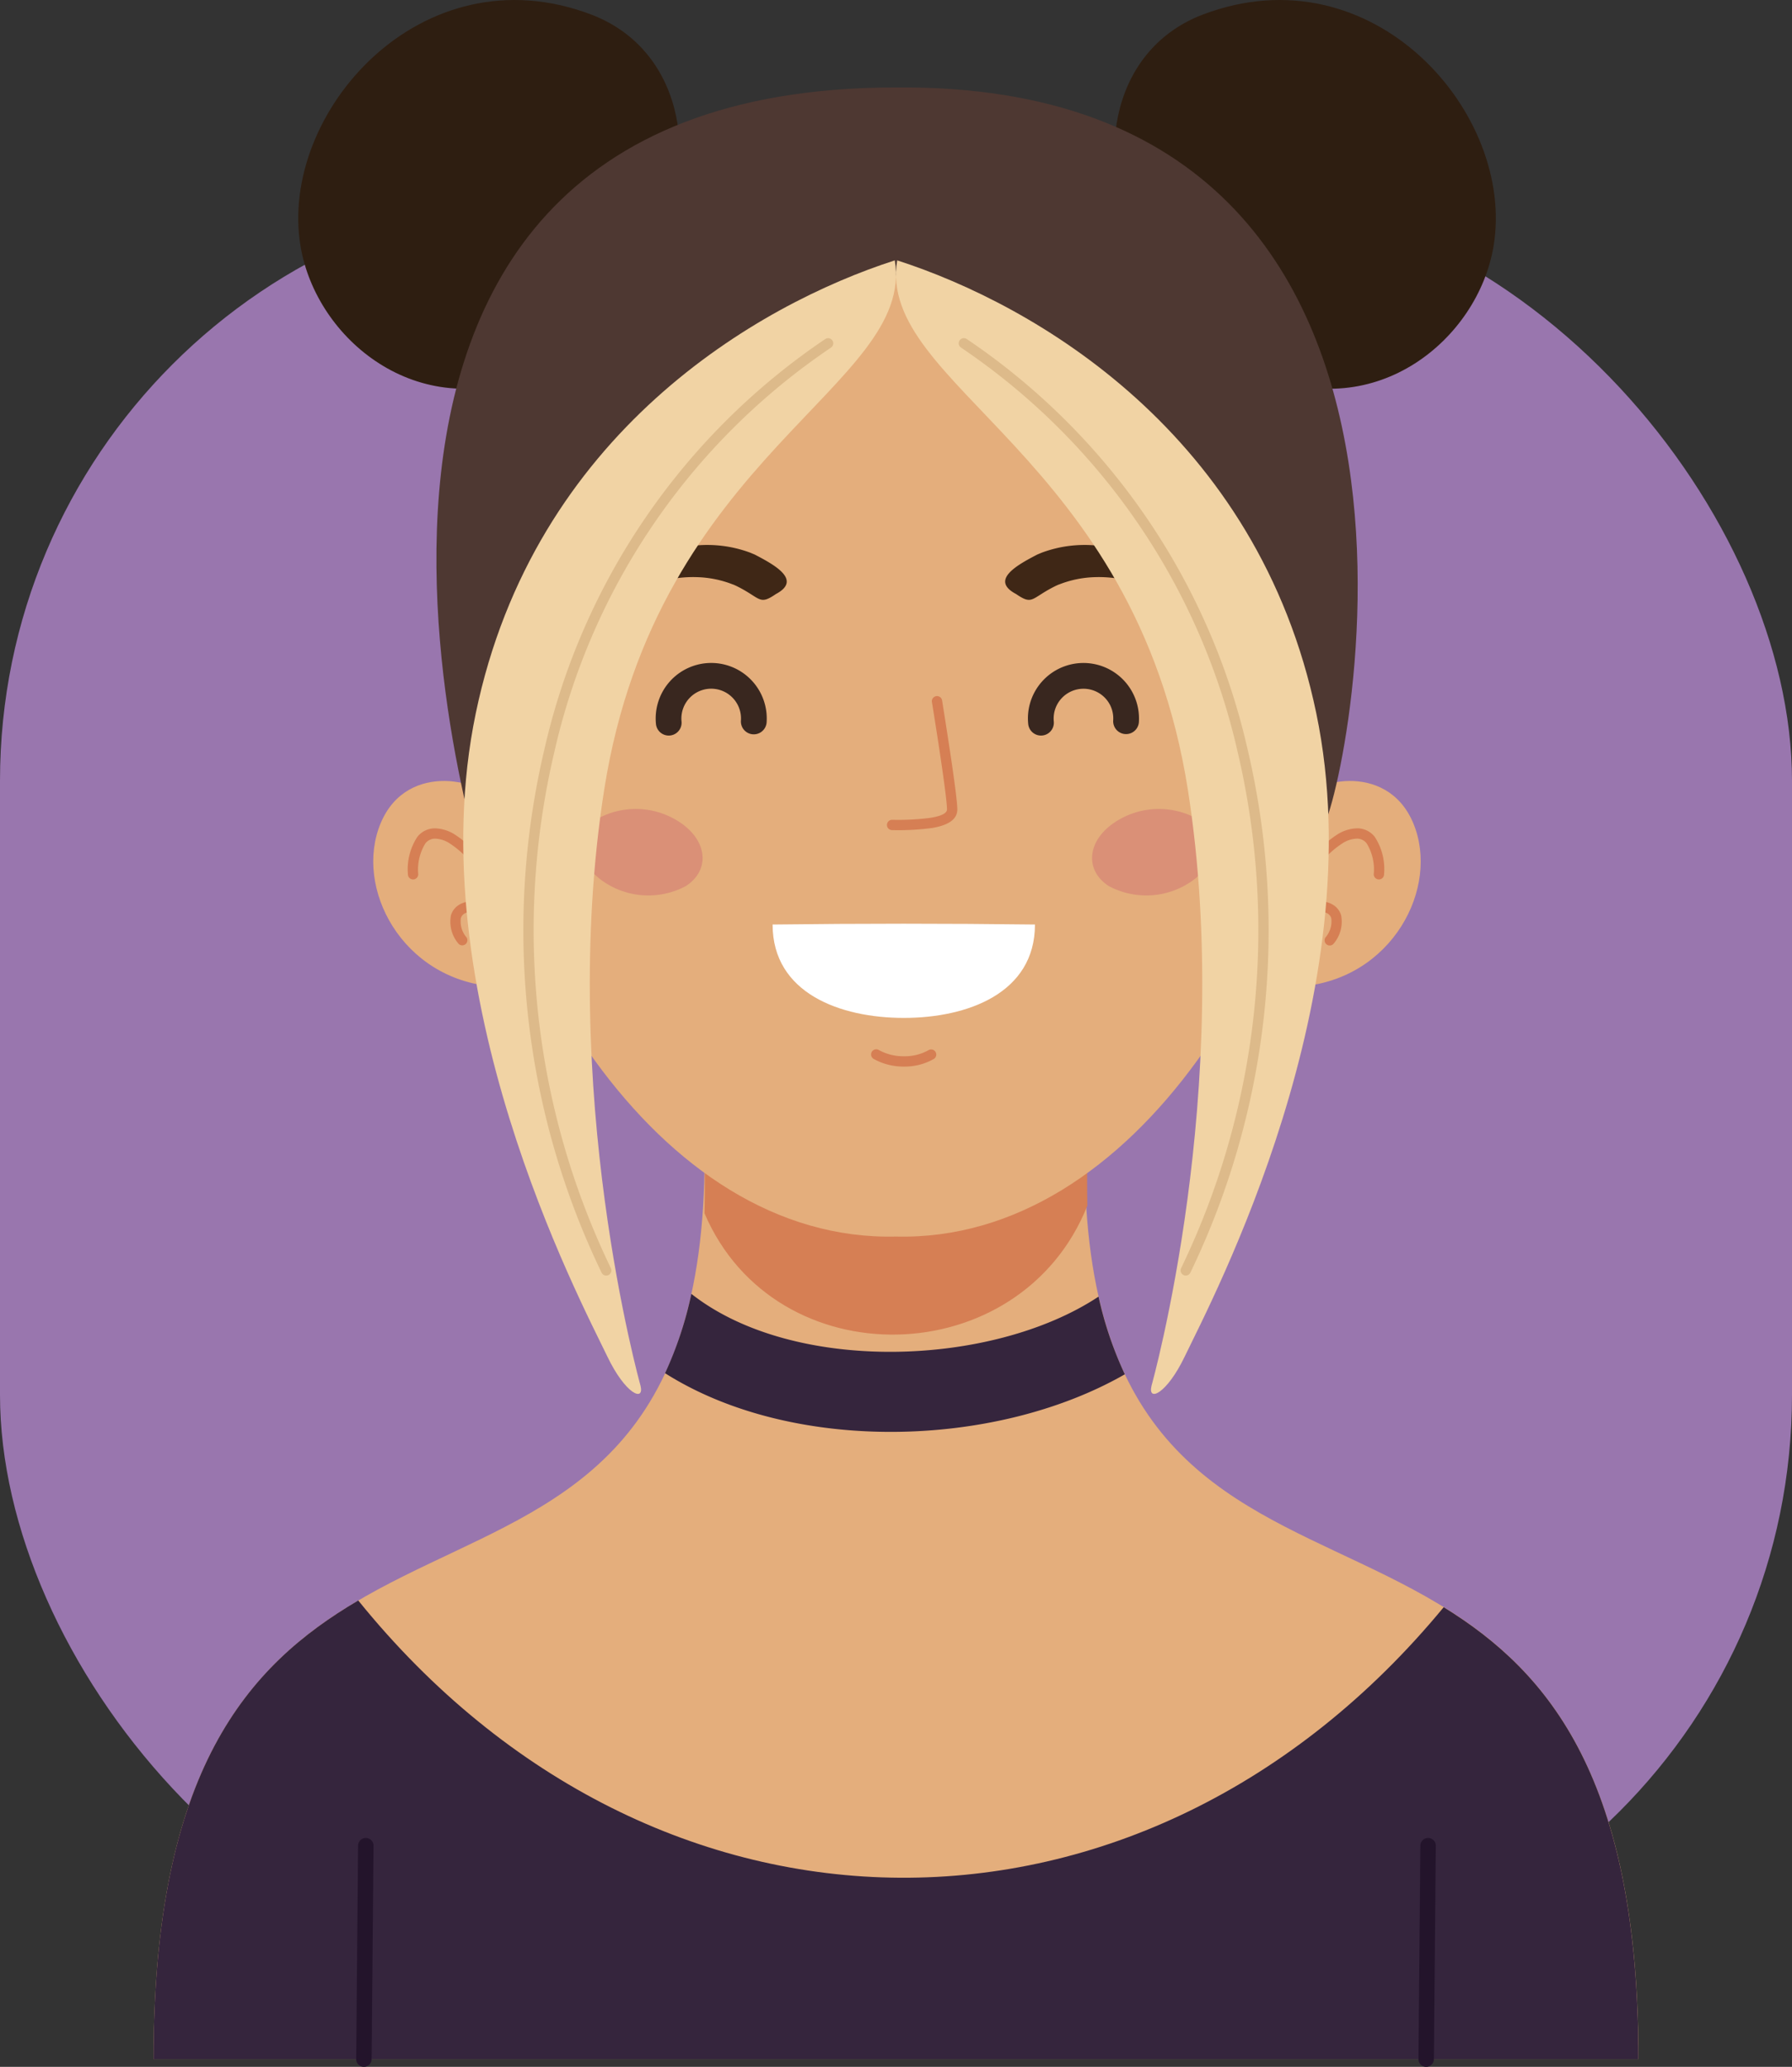 <svg xmlns="http://www.w3.org/2000/svg" width="89.259" height="102.926" viewBox="0 0 89.259 102.926">
  <rect x="0" y="0" width="89.259" height="102.926" fill="#333333" stroke="none"/>
  <g id="Grupo_176440" data-name="Grupo 176440" transform="translate(-501.14 -34.31)">
    <rect id="Rectángulo_45884" data-name="Rectángulo 45884" width="89.259" height="89.259" rx="29.342" transform="translate(501.14 43.857)" fill="#9976ae"/>
    <g id="Grupo_176439" data-name="Grupo 176439" transform="translate(508.788 34.31)">
      <path id="Trazado_186901" data-name="Trazado 186901" d="M552.9,190.49h36.981c0-34.781-27.585-16.016-27.585-44.992H543.365c0,28.976-27.449,10.211-27.449,44.992Z" transform="translate(-515.916 -87.947)" fill="#e4ae7c" fill-rule="evenodd"/>
      <path id="Trazado_186902" data-name="Trazado 186902" d="M542.87,110.486c-.089-.982-4.108-2.143-5.446,1.071s1.071,7.768,5.625,8.125,3.215-.447,3.215-.447Z" transform="translate(-526.113 -70.557)" fill="#e4ae7c" fill-rule="evenodd"/>
      <path id="Trazado_186903" data-name="Trazado 186903" d="M623.291,110.486c.089-.982,4.107-2.143,5.446,1.071s-1.071,7.768-5.625,8.125-3.214-.447-3.214-.447Z" transform="translate(-565.988 -70.557)" fill="#e4ae7c" fill-rule="evenodd"/>
      <path id="Trazado_186904" data-name="Trazado 186904" d="M588.012,143.926s-.05,1.348-.018,3.305c-3.319,8.339-15.529,8.647-19.069.379.046-2.16-.011-3.684-.011-3.684Z" transform="translate(-541.482 -87.189)" fill="#d67f54" fill-rule="evenodd"/>
      <path id="Trazado_186905" data-name="Trazado 186905" d="M566.415,100.728c-23.692.569-35.654-57.856,0-56.359C602.069,42.872,590.108,101.3,566.415,100.728Z" transform="translate(-529.434 -39.149)" fill="#e4ae7c" fill-rule="evenodd"/>
      <path id="Trazado_186906" data-name="Trazado 186906" d="M565.524,101.01a.64.64,0,1,1-1.274.126,2.766,2.766,0,1,1,5.512-.083.641.641,0,0,1-1.28-.085,1.49,1.49,0,0,0-.136-.735,1.485,1.485,0,0,0-2.822.778Z" transform="translate(-539.225 -65.083)" fill="#39271f" fill-rule="evenodd"/>
      <path id="Trazado_186907" data-name="Trazado 186907" d="M562.189,112.933c1.209.929,1.262,2.288.117,3.037a3.96,3.96,0,0,1-4.261-.326c-1.209-.929-1.262-2.287-.118-3.037A3.962,3.962,0,0,1,562.189,112.933Z" transform="translate(-535.784 -71.85)" fill="#da9077" fill-rule="evenodd"/>
      <path id="Trazado_186908" data-name="Trazado 186908" d="M607.175,112.933c-1.21.929-1.263,2.288-.119,3.037a3.961,3.961,0,0,0,4.261-.326c1.209-.929,1.262-2.287.117-3.037A3.96,3.96,0,0,0,607.175,112.933Z" transform="translate(-559.484 -71.85)" fill="#da9077" fill-rule="evenodd"/>
      <path id="Trazado_186909" data-name="Trazado 186909" d="M567.242,87.227c-.079-.034-.158-.067-.239-.1a6.124,6.124,0,0,0-2.711-.352,6.016,6.016,0,0,0-2.532.794c-.383.247-1.878,1.458-1.454,1.9a22.3,22.3,0,0,0,2.1-.856,5.947,5.947,0,0,1,1.954-.263,5.258,5.258,0,0,1,1.792.365c.017,0,.127.053.151.063,1.25.608,1.137,1,1.989.414C569.6,88.5,568.254,87.753,567.242,87.227Z" transform="translate(-537.294 -59.609)" fill="#3f2716" fill-rule="evenodd"/>
      <path id="Trazado_186910" data-name="Trazado 186910" d="M599.465,87.227c.079-.034.158-.067.239-.1a6.124,6.124,0,0,1,2.711-.352,6.012,6.012,0,0,1,2.532.794c.383.247,1.879,1.458,1.455,1.9a22.292,22.292,0,0,1-2.1-.856,5.954,5.954,0,0,0-1.954-.263,5.252,5.252,0,0,0-1.791.365c-.017,0-.127.053-.151.063-1.25.608-1.137,1-1.989.414C597.1,88.5,598.454,87.753,599.465,87.227Z" transform="translate(-555.452 -59.609)" fill="#3f2716" fill-rule="evenodd"/>
      <path id="Trazado_186911" data-name="Trazado 186911" d="M575.49,123.222q3.276-.041,6.534-.041t6.534.041c0,3.426-3.378,4.65-6.522,4.65h-.023C578.869,127.871,575.49,126.648,575.49,123.222Z" transform="translate(-544.655 -77.182)" fill="#fff" fill-rule="evenodd"/>
      <path id="Trazado_186912" data-name="Trazado 186912" d="M585.094,135.742a.256.256,0,0,1,.259-.442,2.519,2.519,0,0,0,1.254.311,2.407,2.407,0,0,0,1.23-.309.256.256,0,0,1,.264.438,2.923,2.923,0,0,1-1.495.385A3.041,3.041,0,0,1,585.094,135.742Z" transform="translate(-549.227 -83.011)" fill="#d67f54" fill-rule="evenodd"/>
      <path id="Trazado_186913" data-name="Trazado 186913" d="M586.75,107.954a.257.257,0,1,1,0-.514,12.532,12.532,0,0,0,1.922-.1c.467-.079.811-.206.811-.419,0-.739-.748-5.333-.75-5.346a.256.256,0,0,1,.506-.08c0,.013.759,4.655.759,5.426,0,.541-.526.8-1.242.925A12.826,12.826,0,0,1,586.75,107.954Z" transform="translate(-549.962 -66.615)" fill="#d67f54" fill-rule="evenodd"/>
      <path id="Trazado_186914" data-name="Trazado 186914" d="M629.83,116.293a.257.257,0,1,1-.514,0,2.5,2.5,0,0,0-.351-1.537.612.612,0,0,0-.478-.239,1.4,1.4,0,0,0-.7.215,4.613,4.613,0,0,0-1.757,2.074,9.722,9.722,0,0,0-.438,1.192,1.822,1.822,0,0,1,1.2-.347,1.139,1.139,0,0,1,.554.2.905.905,0,0,1,.345.484,1.684,1.684,0,0,1-.354,1.39.256.256,0,0,1-.426-.285,1.22,1.22,0,0,0,.289-.959.407.407,0,0,0-.153-.215.632.632,0,0,0-.3-.105,1.409,1.409,0,0,0-1.1.461.555.555,0,0,1-.261.164.281.281,0,0,1-.371-.248l0-.014a.885.885,0,0,1,.007-.3,8.044,8.044,0,0,1,.544-1.622,5.168,5.168,0,0,1,1.974-2.315,1.907,1.907,0,0,1,.963-.282,1.107,1.107,0,0,1,.865.427A2.942,2.942,0,0,1,629.83,116.293Z" transform="translate(-568.538 -72.755)" fill="#d67f54" fill-rule="evenodd"/>
      <path id="Trazado_186915" data-name="Trazado 186915" d="M540.908,116.293a.257.257,0,1,1-.514,0,2.943,2.943,0,0,1,.468-1.86,1.107,1.107,0,0,1,.865-.427,1.908,1.908,0,0,1,.962.282,5.164,5.164,0,0,1,1.974,2.315,8.012,8.012,0,0,1,.544,1.622.9.9,0,0,1,.008.3l0,.014a.281.281,0,0,1-.371.248.553.553,0,0,1-.261-.164,1.409,1.409,0,0,0-1.1-.461.634.634,0,0,0-.3.105.4.4,0,0,0-.153.215,1.217,1.217,0,0,0,.288.959.256.256,0,0,1-.425.285,1.683,1.683,0,0,1-.355-1.39.912.912,0,0,1,.345-.484,1.139,1.139,0,0,1,.553-.2,1.824,1.824,0,0,1,1.2.347,9.711,9.711,0,0,0-.438-1.192,4.619,4.619,0,0,0-1.757-2.074,1.409,1.409,0,0,0-.7-.215.612.612,0,0,0-.478.239A2.491,2.491,0,0,0,540.908,116.293Z" transform="translate(-527.724 -72.755)" fill="#d67f54" fill-rule="evenodd"/>
      <path id="Trazado_186916" data-name="Trazado 186916" d="M601.347,101.01a.64.64,0,1,1-1.274.126,2.739,2.739,0,0,1,.08-.992,2.767,2.767,0,0,1,5.432.908.641.641,0,0,1-1.279-.085,1.491,1.491,0,0,0-.136-.735,1.487,1.487,0,0,0-2.778.243A1.493,1.493,0,0,0,601.347,101.01Z" transform="translate(-556.506 -65.083)" fill="#39271f" fill-rule="evenodd"/>
      <path id="Trazado_186917" data-name="Trazado 186917" d="M615.784,52.958c-4.285-1.847-5.137-3.942-6.291-6.36-2.251-4.719-1.072-9.909,3.3-11.566,8.477-3.211,15.578,4.948,14.472,11.537C626.483,51.229,621.391,55.376,615.784,52.958Z" transform="translate(-560.519 -34.31)" fill="#2e1e11" fill-rule="evenodd"/>
      <path id="Trazado_186918" data-name="Trazado 186918" d="M541.433,52.958c4.285-1.847,5.138-3.942,6.292-6.36,2.251-4.719,1.073-9.909-3.3-11.566-8.477-3.211-15.578,4.948-14.472,11.537C530.734,51.229,535.825,55.376,541.433,52.958Z" transform="translate(-522.632 -34.31)" fill="#2e1e11" fill-rule="evenodd"/>
      <path id="Trazado_186919" data-name="Trazado 186919" d="M545.847,82.913c.936-.958-.742-5.782.555-12.459s17.06-14.765,19.634-18.409c2.573,3.644,18.336,11.733,19.633,18.409s.57,8.238,1.507,9.2c.718.735,10.027-37.206-21.14-36.934C532.357,42.718,545.745,83.017,545.847,82.913Z" transform="translate(-529.047 -38.365)" fill="#4e3832" fill-rule="evenodd"/>
      <path id="Trazado_186920" data-name="Trazado 186920" d="M567.216,59.36c1.031,6.262-11.845,9.643-14.474,26.354-2.347,14.915,1.809,29.688,1.809,29.688.2.825-.754.419-1.649-1.448-1.358-2.828-9.459-18.089-6.559-32.035S560.385,61.559,567.216,59.36Z" transform="translate(-530.294 -46.394)" fill="#f1d3a4" fill-rule="evenodd"/>
      <path id="Trazado_186921" data-name="Trazado 186921" d="M587.422,59.36C586.391,65.622,599.267,69,601.9,85.714c2.347,14.915-1.809,29.688-1.809,29.688-.2.825.753.419,1.65-1.448,1.357-2.828,9.458-18.089,6.558-32.035S594.254,61.559,587.422,59.36Z" transform="translate(-550.382 -46.394)" fill="#f1d3a4" fill-rule="evenodd"/>
      <path id="Trazado_186922" data-name="Trazado 186922" d="M586.733,158.93c-5.311,3.515-15.2,3.861-20.281-.138a18.657,18.657,0,0,1-1.31,3.952c6.342,4.016,16.435,3.756,22.9.055A18.458,18.458,0,0,1,586.733,158.93Z" transform="translate(-539.663 -94.36)" fill="#35253d" fill-rule="evenodd"/>
      <path id="Trazado_186923" data-name="Trazado 186923" d="M515.916,211.135h73.962c0-13.9-4.406-19.245-9.7-22.506-14.912,18.075-39.269,17.963-54.065-.334C520.611,191.527,515.916,196.751,515.916,211.135Z" transform="translate(-515.916 -108.593)" fill="#35253d" fill-rule="evenodd"/>
      <path id="Trazado_186924" data-name="Trazado 186924" d="M535.513,211.522a.384.384,0,1,1,.768.006l-.095,10.631a.384.384,0,1,1-.768-.006Z" transform="translate(-525.324 -119.614)" fill="#23142b" fill-rule="evenodd"/>
      <path id="Trazado_186925" data-name="Trazado 186925" d="M637.738,211.522a.384.384,0,0,1,.768.006l-.095,10.631a.384.384,0,0,1-.768-.006Z" transform="translate(-574.638 -119.614)" fill="#23142b" fill-rule="evenodd"/>
      <path id="Trazado_186926" data-name="Trazado 186926" d="M555.861,113.16a.256.256,0,0,1-.462.223,39.262,39.262,0,0,1-2.852-26.047A33.625,33.625,0,0,1,566.54,66.89a.256.256,0,0,1,.283.428,33.111,33.111,0,0,0-13.778,20.137A38.747,38.747,0,0,0,555.861,113.16Z" transform="translate(-533.082 -50.006)" fill="#ddba8a" fill-rule="evenodd"/>
      <path id="Trazado_186927" data-name="Trazado 186927" d="M604.939,113.382a.256.256,0,0,1-.461-.223,38.744,38.744,0,0,0,2.816-25.706,33.113,33.113,0,0,0-13.778-20.137.256.256,0,0,1,.283-.428,33.622,33.622,0,0,1,13.993,20.445A39.259,39.259,0,0,1,604.939,113.382Z" transform="translate(-553.295 -50.006)" fill="#ddba8a" fill-rule="evenodd"/>
    </g>
  </g>
</svg>
